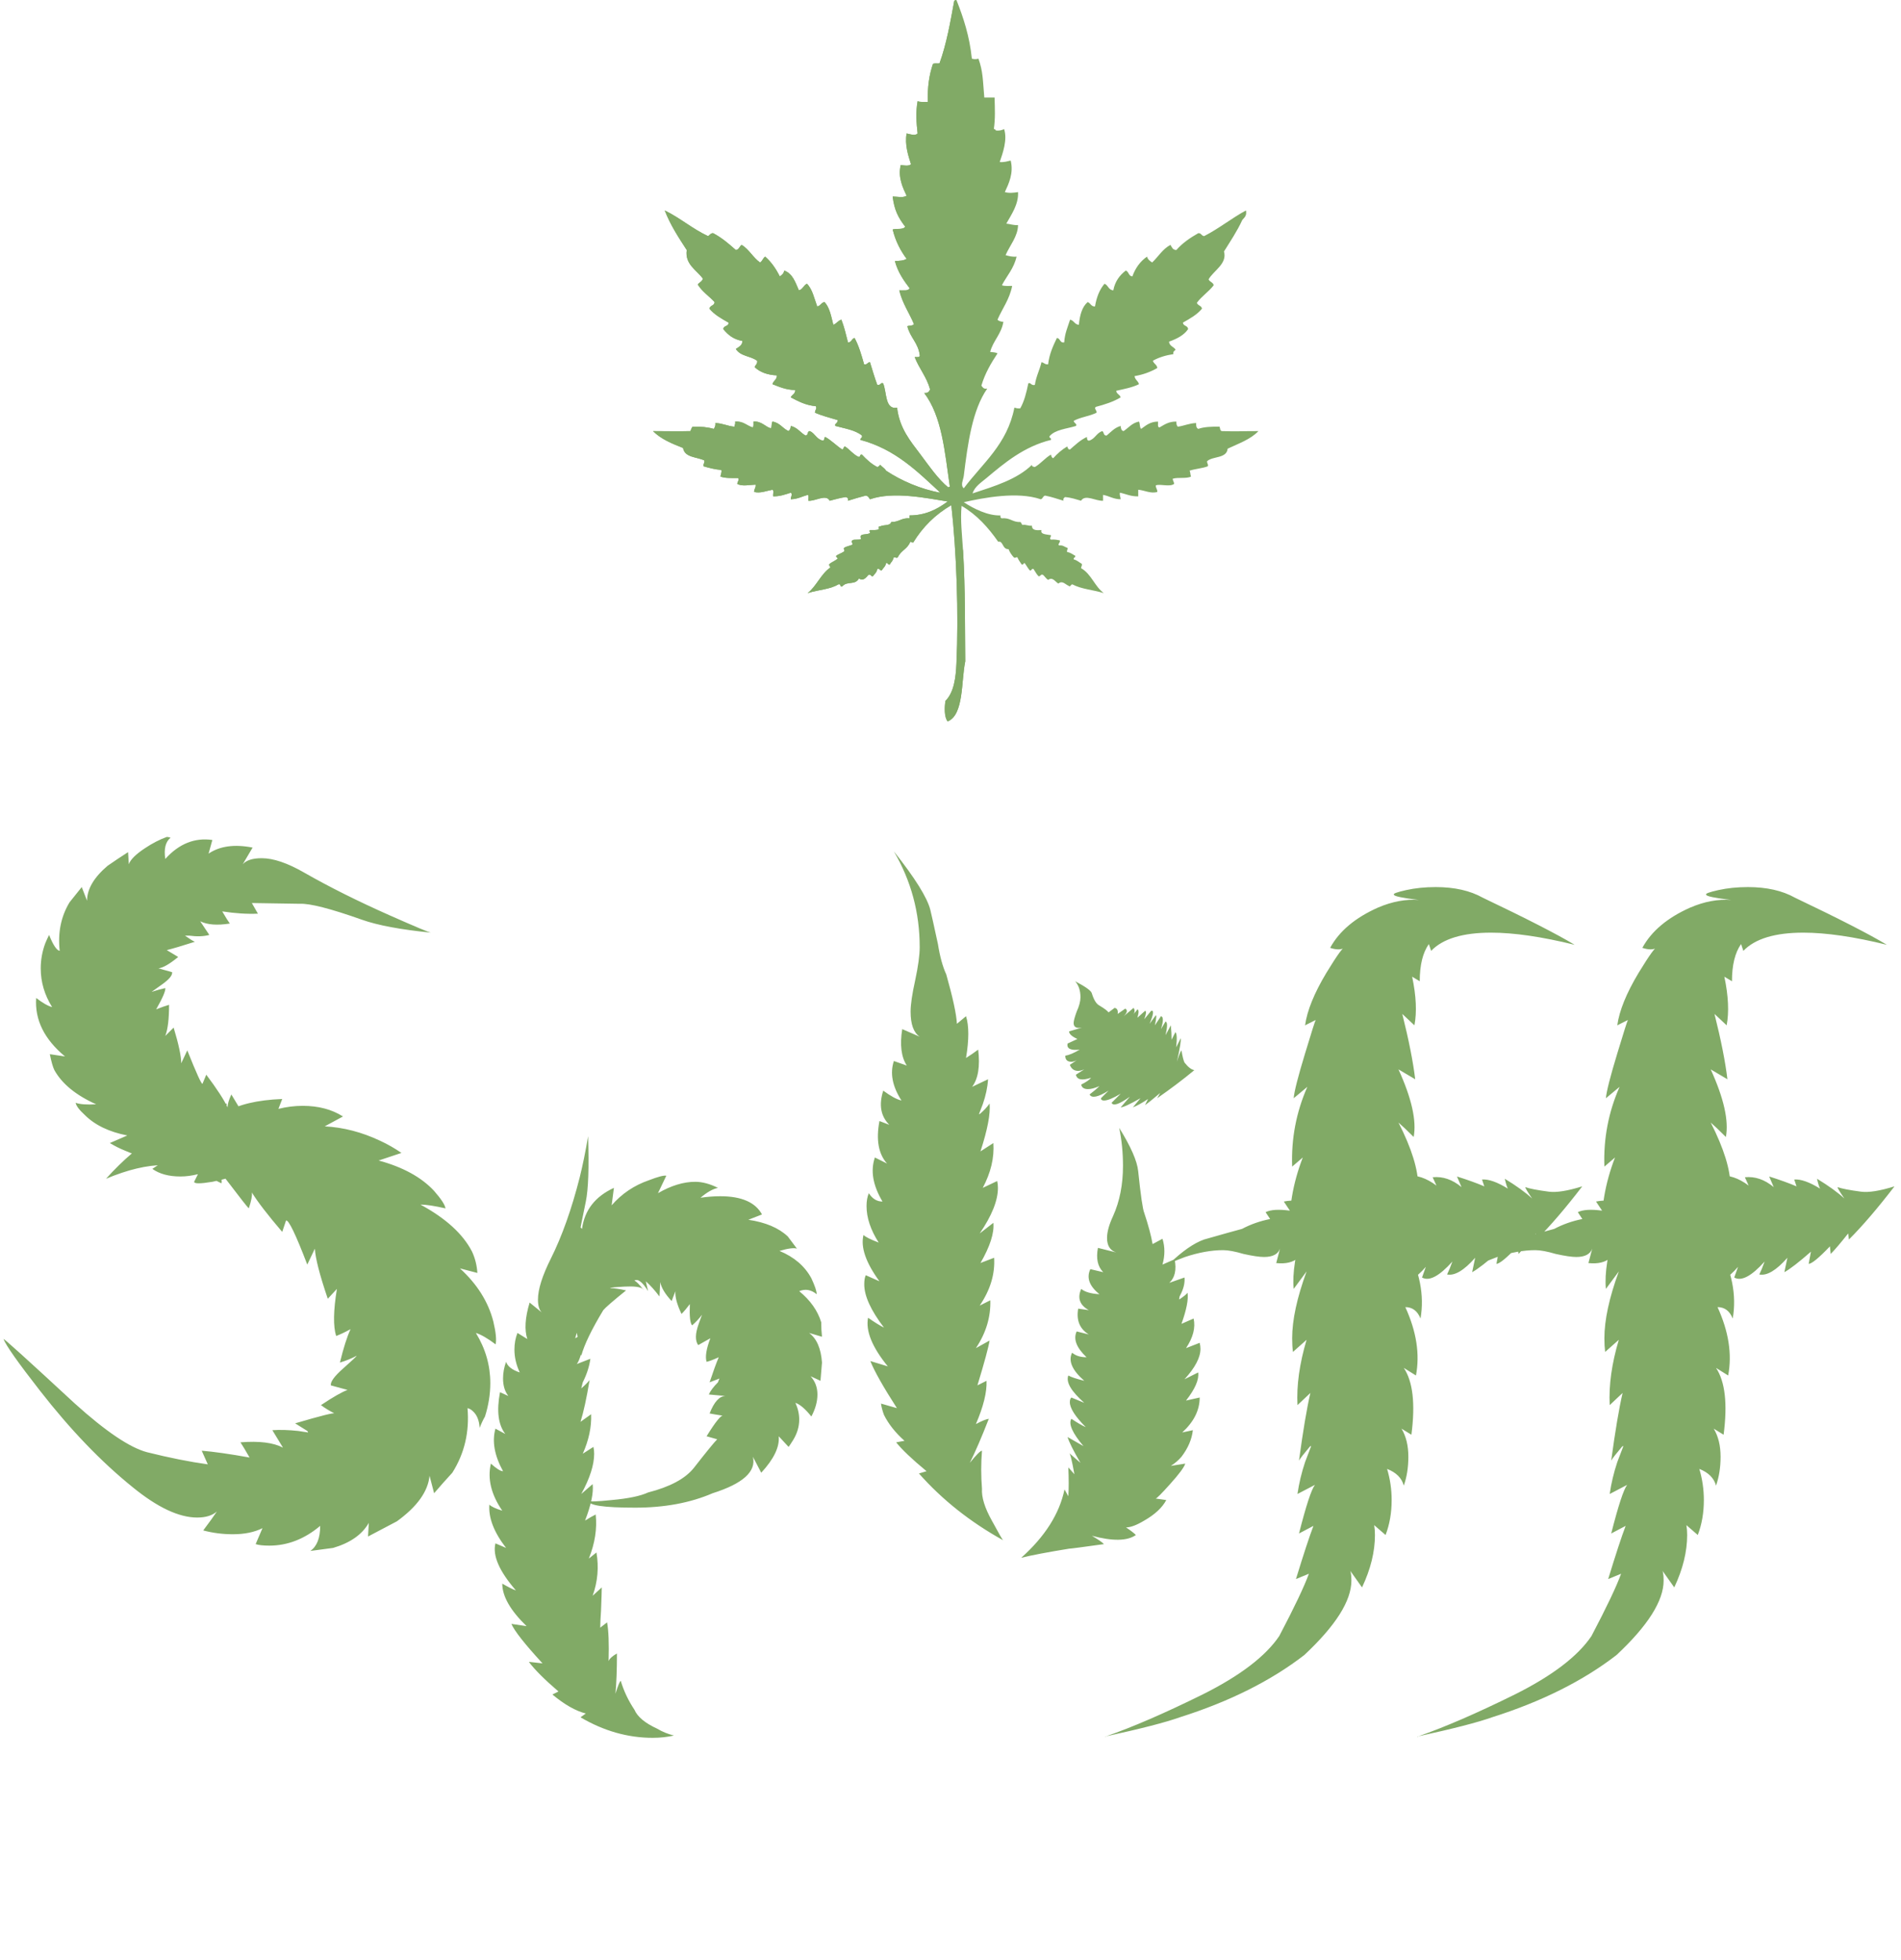 <svg width="98" height="101" viewBox="0 0 98 101" fill="none" xmlns="http://www.w3.org/2000/svg">
<path d="M62.985 22.219C62.894 22.197 62.901 22.076 62.872 21.992C62.462 21.985 62.072 21.998 61.776 22.105C61.677 22.066 61.653 21.952 61.663 21.803C61.299 21.817 61.05 21.946 60.718 21.992C60.66 21.937 60.639 21.845 60.643 21.728C60.245 21.721 60.024 21.89 59.774 22.03C59.656 22.021 59.71 21.842 59.698 21.728C59.286 21.731 59.072 21.933 58.829 22.105C58.74 22.031 58.777 21.83 58.716 21.728C58.357 21.797 58.181 22.049 57.922 22.219C57.804 22.199 57.786 22.078 57.771 21.954C57.456 22.042 57.273 22.262 57.053 22.445C56.877 22.47 56.921 22.275 56.827 22.219C56.526 22.309 56.451 22.624 56.146 22.71C56.04 22.715 56.037 22.617 56.033 22.521C55.688 22.68 55.434 22.93 55.164 23.163C55.046 23.181 55.057 23.069 55.013 23.012C54.737 23.178 54.502 23.383 54.295 23.617C54.22 23.591 54.194 23.516 54.182 23.428C53.869 23.606 53.662 23.89 53.35 24.07C53.278 24.054 53.188 24.056 53.199 23.957C52.436 24.705 51.277 25.057 50.139 25.43C50.24 25.082 50.586 24.864 50.857 24.637C51.773 23.868 52.789 23.013 54.182 22.672C54.21 22.556 54.078 22.599 54.106 22.483C54.392 22.14 54.986 22.104 55.466 21.954C55.555 21.855 55.358 21.811 55.353 21.69C55.693 21.5 56.172 21.451 56.524 21.274C56.553 21.127 56.385 21.078 56.486 20.972C56.956 20.849 57.403 20.704 57.771 20.481C57.734 20.328 57.559 20.315 57.544 20.141C57.957 20.049 58.381 19.969 58.716 19.801C58.675 19.627 58.51 19.578 58.489 19.385C58.942 19.309 59.323 19.161 59.66 18.969C59.645 18.783 59.472 18.755 59.434 18.591C59.733 18.424 60.087 18.313 60.492 18.251C60.459 18.105 60.555 18.088 60.605 18.025C60.511 17.867 60.285 17.841 60.265 17.609C60.663 17.466 61.026 17.287 61.247 16.967C61.244 16.768 60.992 16.819 60.983 16.627C61.344 16.421 61.71 16.221 61.965 15.909C61.939 15.746 61.743 15.753 61.701 15.606C61.95 15.263 62.315 15.037 62.57 14.7C62.535 14.545 62.358 14.533 62.305 14.397C62.561 13.947 63.277 13.598 63.099 12.962C63.426 12.433 63.774 11.924 64.043 11.337C64.145 11.211 64.287 11.127 64.232 10.846C63.481 11.253 62.845 11.776 62.078 12.168C61.935 12.161 61.935 12.009 61.776 12.017C61.35 12.258 60.954 12.53 60.643 12.886C60.455 12.885 60.411 12.739 60.34 12.621C59.935 12.833 59.714 13.229 59.396 13.528C59.282 13.453 59.17 13.376 59.131 13.226C58.782 13.469 58.532 13.811 58.376 14.246C58.174 14.234 58.197 13.996 58.036 13.944C57.722 14.185 57.481 14.498 57.393 14.964C57.143 14.95 57.132 14.697 56.94 14.624C56.684 14.922 56.528 15.32 56.449 15.795C56.239 15.803 56.223 15.618 56.071 15.569C55.779 15.818 55.666 16.247 55.617 16.74C55.392 16.726 55.367 16.512 55.164 16.476C55.046 16.849 54.89 17.183 54.862 17.647C54.622 17.685 54.672 17.434 54.484 17.42C54.289 17.83 54.095 18.24 54.031 18.78C53.866 18.793 53.82 18.689 53.691 18.667C53.596 19.077 53.412 19.396 53.35 19.838C53.159 19.894 53.117 19.675 53.01 19.763C52.915 20.234 52.801 20.687 52.595 21.047C52.465 21.064 52.383 21.032 52.293 21.01C51.927 22.899 50.651 23.877 49.685 25.166C49.496 25.004 49.659 24.741 49.685 24.523C49.892 22.838 50.127 21.125 50.895 20.027C50.703 20.068 50.662 19.957 50.592 19.876C50.781 19.234 51.093 18.714 51.423 18.214C51.331 18.155 51.178 18.157 51.045 18.138C51.201 17.551 51.619 17.225 51.726 16.589C51.599 16.577 51.487 16.55 51.423 16.476C51.675 15.896 52.042 15.431 52.179 14.737C51.995 14.733 51.781 14.758 51.65 14.7C51.906 14.213 52.27 13.834 52.406 13.226C52.17 13.247 52.008 13.196 51.839 13.15C52.053 12.658 52.477 12.178 52.481 11.601C52.24 11.616 52.083 11.546 51.877 11.526C52.134 11.063 52.518 10.531 52.481 9.901C52.272 9.938 52.004 9.963 51.801 9.901C51.997 9.478 52.265 8.931 52.103 8.276C51.927 8.314 51.769 8.37 51.537 8.352C51.693 7.897 51.945 7.2 51.763 6.652C51.657 6.709 51.527 6.743 51.348 6.727C51.309 6.703 51.309 6.64 51.234 6.652C51.313 6.102 51.289 5.612 51.272 5.027C51.096 5.027 50.919 5.027 50.743 5.027C50.664 4.115 50.677 3.687 50.441 3.024C50.291 3.057 50.251 3.057 50.101 3.024C49.983 1.871 49.668 0.913 49.307 0.002C49.246 -0.009 49.242 0.037 49.194 0.039C48.99 1.158 48.791 2.281 48.438 3.251C48.319 3.302 48.29 3.237 48.098 3.289C47.907 3.84 47.806 4.483 47.834 5.254C47.649 5.249 47.436 5.274 47.305 5.216C47.205 5.751 47.242 6.332 47.305 6.878C47.171 7.02 46.913 6.912 46.738 6.878C46.636 7.455 46.82 8.016 46.965 8.465C46.833 8.576 46.621 8.528 46.436 8.503C46.279 9.141 46.547 9.675 46.738 10.09C46.528 10.207 46.293 10.132 46.02 10.128C46.097 10.807 46.308 11.223 46.663 11.677C46.58 11.859 46.217 11.76 46.02 11.828C46.165 12.426 46.421 12.914 46.738 13.339C46.593 13.434 46.366 13.446 46.133 13.453C46.284 14.02 46.579 14.443 46.889 14.851C46.835 15.011 46.565 14.954 46.36 14.964C46.52 15.635 46.87 16.117 47.116 16.702C47.066 16.803 46.876 16.765 46.776 16.815C46.915 17.394 47.348 17.679 47.418 18.327C47.413 18.435 47.261 18.396 47.154 18.402C47.38 18.994 47.771 19.422 47.947 20.065C47.905 20.187 47.827 20.272 47.645 20.254C48.555 21.457 48.699 23.222 48.967 25.09C48.923 25.084 48.9 25.099 48.892 25.128C48.346 24.677 47.921 24.046 47.456 23.428C46.936 22.737 46.37 22.079 46.247 21.01C45.613 21.134 45.721 20.205 45.529 19.763C45.427 19.672 45.395 19.88 45.227 19.838C45.087 19.462 44.97 19.062 44.849 18.667C44.715 18.671 44.712 18.807 44.547 18.78C44.412 18.298 44.274 17.819 44.056 17.42C43.896 17.449 43.909 17.651 43.715 17.647C43.612 17.247 43.519 16.835 43.375 16.475C43.198 16.525 43.128 16.681 42.96 16.74C42.85 16.308 42.771 15.845 42.506 15.569C42.33 15.594 42.301 15.767 42.128 15.795C41.975 15.382 41.884 14.907 41.599 14.624C41.422 14.698 41.389 14.918 41.184 14.964C41.004 14.552 40.864 14.1 40.428 13.944C40.408 14.1 40.304 14.172 40.202 14.246C40.002 13.854 39.763 13.501 39.446 13.226C39.328 13.297 39.307 13.465 39.181 13.528C38.819 13.273 38.62 12.855 38.237 12.621C38.115 12.689 38.108 12.87 37.934 12.886C37.574 12.566 37.209 12.251 36.763 12.017C36.625 12.017 36.593 12.124 36.499 12.168C35.692 11.791 35.065 11.234 34.269 10.846C34.564 11.609 34.987 12.244 35.403 12.886C35.298 13.627 35.918 13.919 36.234 14.36C36.2 14.515 36.049 14.552 35.97 14.662C36.195 15.028 36.555 15.26 36.839 15.569C36.831 15.763 36.599 15.732 36.574 15.909C36.829 16.221 37.195 16.421 37.557 16.627C37.573 16.844 37.289 16.762 37.292 16.967C37.529 17.259 37.82 17.497 38.275 17.571C38.267 17.816 38.078 17.878 37.934 17.987C38.194 18.378 38.665 18.33 39.03 18.591C39.076 18.765 38.865 18.877 38.917 18.932C39.183 19.182 39.558 19.323 40.05 19.347C40.053 19.577 39.865 19.615 39.824 19.801C40.177 19.939 40.514 20.093 40.995 20.103C41.002 20.312 40.821 20.332 40.768 20.481C41.151 20.677 41.521 20.887 42.053 20.934C42.138 21.08 42.008 21.109 42.015 21.274C42.379 21.427 42.788 21.535 43.187 21.652C43.21 21.811 42.981 21.843 43.073 21.954C43.558 22.087 44.097 22.165 44.433 22.446C44.474 22.587 44.34 22.553 44.358 22.672C46.157 23.152 47.292 24.298 48.476 25.393C47.488 25.222 46.451 24.773 45.68 24.259C45.605 24.133 45.472 24.064 45.378 23.957C45.328 23.995 45.304 24.059 45.227 24.07C44.91 23.909 44.666 23.674 44.433 23.428C44.304 23.4 44.385 23.581 44.245 23.541C43.974 23.409 43.807 23.172 43.564 23.012C43.467 23.016 43.51 23.16 43.413 23.163C43.109 22.964 42.868 22.701 42.544 22.521C42.467 22.545 42.519 22.698 42.431 22.71C42.096 22.654 42.022 22.338 41.751 22.219C41.597 22.217 41.682 22.453 41.524 22.445C41.259 22.295 41.106 22.032 40.768 21.954C40.769 22.081 40.716 22.154 40.655 22.219C40.346 22.086 40.205 21.787 39.824 21.728C39.764 21.806 39.797 21.978 39.748 22.068C39.5 22.047 39.275 21.688 38.841 21.728C38.837 21.836 38.862 21.975 38.803 22.03C38.491 21.939 38.328 21.699 37.897 21.728C37.919 21.85 37.871 21.903 37.859 21.992C37.5 21.961 37.256 21.814 36.876 21.803C36.898 21.951 36.844 22.022 36.801 22.105C36.488 22.016 36.122 21.979 35.705 21.992C35.651 22.051 35.626 22.139 35.592 22.219C34.9 22.238 34.388 22.217 33.665 22.219C34.064 22.625 34.634 22.861 35.214 23.088C35.293 23.588 35.918 23.543 36.31 23.73C36.337 23.87 36.245 23.892 36.272 24.032C36.553 24.117 36.844 24.191 37.179 24.221C37.234 24.288 37.155 24.449 37.141 24.561C37.376 24.653 37.719 24.638 38.048 24.637C38.135 24.728 38.009 24.82 38.01 24.939C38.25 25.081 38.645 24.987 38.955 24.977C38.978 25.151 38.87 25.194 38.879 25.355C39.197 25.439 39.523 25.292 39.824 25.241C39.909 25.282 39.838 25.479 39.861 25.581C40.23 25.584 40.489 25.479 40.768 25.392C40.877 25.467 40.755 25.628 40.768 25.733C41.124 25.723 41.35 25.584 41.637 25.506C41.722 25.534 41.652 25.718 41.675 25.808C42.012 25.844 42.595 25.445 42.771 25.808C43.047 25.744 43.299 25.656 43.602 25.619C43.68 25.642 43.745 25.678 43.715 25.808C44.013 25.715 44.31 25.622 44.622 25.544C44.753 25.551 44.79 25.653 44.849 25.733C46.068 25.305 47.8 25.682 48.854 25.846C48.307 26.259 47.691 26.564 46.889 26.564C46.889 26.614 46.889 26.665 46.889 26.715C46.475 26.678 46.336 26.917 45.944 26.904C45.895 27.119 45.544 27.032 45.378 27.131C45.264 27.092 45.311 27.215 45.302 27.282C45.189 27.332 45.013 27.32 44.849 27.319C44.786 27.395 44.852 27.367 44.849 27.471C44.705 27.592 44.236 27.457 44.395 27.773C44.295 27.849 44.048 27.779 43.942 27.848C43.86 27.927 43.961 27.956 43.942 28.075C43.808 28.13 43.646 28.157 43.526 28.226C43.455 28.298 43.549 28.295 43.526 28.415C43.403 28.506 43.234 28.551 43.111 28.642C43.083 28.745 43.186 28.718 43.186 28.793C43.064 28.897 42.901 28.961 42.771 29.058C42.7 29.124 42.787 29.168 42.808 29.247C42.316 29.586 42.101 30.201 41.637 30.569C42.215 30.384 42.77 30.388 43.224 30.116C43.365 30.075 43.284 30.257 43.413 30.229C43.678 29.918 44.07 30.187 44.282 29.813C44.503 29.97 44.645 29.768 44.773 29.624C44.914 29.584 44.881 29.718 45 29.7C45.081 29.58 45.204 29.501 45.227 29.322C45.368 29.282 45.334 29.416 45.453 29.398C45.529 29.271 45.651 29.193 45.68 29.02C45.796 28.991 45.753 29.123 45.869 29.095C45.926 28.976 46.037 28.911 46.058 28.755C46.135 28.666 46.207 28.807 46.284 28.717C46.468 28.343 46.767 28.317 46.927 27.924C46.995 27.919 47.006 27.97 47.078 27.962C47.57 27.156 48.222 26.511 49.043 26.035C49.311 28.425 49.425 31.598 49.307 34.196C49.275 34.91 49.185 35.678 48.74 36.123C48.684 36.461 48.675 36.964 48.854 37.181C49.694 36.847 49.548 35.102 49.761 34.083C49.742 32.536 49.769 30.33 49.647 28.377C49.598 27.58 49.5 26.801 49.572 26.073C50.36 26.531 50.947 27.191 51.461 27.924C51.724 27.854 51.663 28.321 51.99 28.302C52.055 28.463 52.147 28.598 52.254 28.717C52.326 28.788 52.349 28.721 52.443 28.717C52.502 28.86 52.591 28.973 52.67 29.095C52.773 29.123 52.746 29.02 52.821 29.02C52.914 29.141 52.985 29.284 53.086 29.398C53.202 29.426 53.158 29.294 53.275 29.322C53.364 29.447 53.431 29.594 53.539 29.7C53.658 29.718 53.625 29.584 53.766 29.624C53.86 29.706 53.924 29.819 54.03 29.889C54.266 29.72 54.387 29.972 54.559 30.078C54.771 29.901 54.911 30.121 55.088 30.191C55.176 30.282 55.19 30.132 55.277 30.116C55.765 30.371 56.306 30.389 56.902 30.569C56.43 30.223 56.257 29.577 55.731 29.284C55.73 29.195 55.796 29.173 55.768 29.058C55.628 28.984 55.526 28.872 55.353 28.831C55.325 28.715 55.457 28.758 55.428 28.642C55.292 28.577 55.194 28.474 55.013 28.453C54.982 28.323 55.083 28.294 55.013 28.227C54.872 28.191 54.803 28.084 54.597 28.113C54.51 28.026 54.667 27.991 54.635 27.849C54.497 27.823 54.36 27.796 54.182 27.811C54.075 27.773 54.192 27.65 54.182 27.584C53.961 27.54 53.614 27.553 53.69 27.32C53.431 27.34 53.194 27.337 53.199 27.093C53.001 27.115 52.913 27.026 52.708 27.055C52.657 27.018 52.659 26.928 52.595 26.904C52.197 26.924 52.074 26.669 51.65 26.715C51.584 26.706 51.564 26.65 51.575 26.564C50.935 26.587 50.198 26.222 49.685 25.884C50.731 25.649 52.455 25.321 53.653 25.733C53.766 25.708 53.759 25.562 53.879 25.544C54.219 25.608 54.513 25.717 54.824 25.808C54.792 25.688 54.857 25.665 54.9 25.62C55.215 25.644 55.467 25.733 55.731 25.808C55.942 25.455 56.499 25.837 56.864 25.808C56.864 25.708 56.864 25.607 56.864 25.506C57.185 25.563 57.397 25.729 57.771 25.733C57.769 25.608 57.707 25.545 57.733 25.393C58.047 25.457 58.289 25.593 58.678 25.582C58.678 25.468 58.678 25.355 58.678 25.242C59.013 25.269 59.314 25.456 59.66 25.355C59.672 25.205 59.573 25.165 59.585 25.015C59.825 24.927 60.3 25.113 60.529 24.939C60.523 24.832 60.46 24.782 60.454 24.675C60.72 24.588 61.167 24.683 61.398 24.562C61.359 24.475 61.374 24.334 61.323 24.259C61.616 24.162 61.986 24.141 62.267 24.032C62.298 23.901 62.211 23.887 62.23 23.768C62.528 23.5 63.237 23.642 63.287 23.126C63.851 22.858 64.471 22.647 64.874 22.219C64.087 22.217 63.728 22.244 62.985 22.219Z" fill="#81AA66"/>
<path d="M49.647 28.378C49.641 28.283 49.293 27.583 49.276 26.462C49.181 20.073 49.276 0.003 49.276 0.003C49.243 0.009 49.228 0.014 49.193 0.04C48.989 1.159 48.79 2.282 48.438 3.252C48.318 3.303 48.289 3.238 48.098 3.29C47.906 3.841 47.805 4.484 47.833 5.255C47.648 5.25 47.435 5.275 47.304 5.217C47.204 5.752 47.241 6.333 47.304 6.879C47.17 7.021 46.912 6.912 46.737 6.879C46.635 7.456 46.82 8.016 46.964 8.466C46.832 8.577 46.62 8.529 46.435 8.504C46.278 9.142 46.546 9.676 46.737 10.091C46.527 10.208 46.292 10.133 46.019 10.129C46.096 10.808 46.307 11.224 46.662 11.678C46.579 11.86 46.216 11.761 46.019 11.829C46.164 12.427 46.42 12.915 46.737 13.34C46.593 13.435 46.366 13.447 46.133 13.454C46.283 14.021 46.578 14.444 46.889 14.852C46.835 15.012 46.564 14.955 46.359 14.965C46.52 15.636 46.87 16.117 47.115 16.703C47.065 16.804 46.876 16.766 46.775 16.816C46.914 17.395 47.347 17.68 47.417 18.328C47.412 18.436 47.26 18.397 47.153 18.403C47.38 18.995 47.77 19.423 47.947 20.066C47.905 20.188 47.826 20.273 47.644 20.255C48.554 21.458 48.698 23.223 48.967 25.091C48.923 25.085 48.899 25.099 48.891 25.129C48.345 24.677 47.92 24.046 47.455 23.429C46.935 22.738 46.369 22.079 46.246 21.011C45.612 21.135 45.72 20.206 45.528 19.764C45.426 19.672 45.394 19.88 45.226 19.839C45.086 19.463 44.969 19.063 44.848 18.668C44.714 18.672 44.711 18.808 44.546 18.781C44.411 18.299 44.273 17.82 44.055 17.421C43.895 17.45 43.908 17.652 43.715 17.648C43.611 17.248 43.518 16.836 43.375 16.476C43.197 16.526 43.127 16.682 42.959 16.741C42.849 16.309 42.77 15.846 42.506 15.569C42.329 15.595 42.301 15.768 42.128 15.796C41.974 15.383 41.883 14.908 41.599 14.625C41.421 14.699 41.389 14.918 41.183 14.965C41.003 14.553 40.864 14.101 40.427 13.945C40.407 14.101 40.303 14.173 40.201 14.247C40.001 13.854 39.762 13.502 39.445 13.227C39.328 13.298 39.306 13.466 39.181 13.529C38.818 13.274 38.62 12.856 38.236 12.622C38.114 12.69 38.107 12.871 37.934 12.887C37.573 12.567 37.208 12.252 36.763 12.018C36.624 12.018 36.593 12.125 36.498 12.169C35.691 11.792 35.064 11.235 34.269 10.847C34.563 11.61 34.987 12.245 35.402 12.887C35.297 13.628 35.917 13.919 36.233 14.36C36.2 14.516 36.048 14.553 35.969 14.663C36.194 15.029 36.554 15.261 36.838 15.569C36.831 15.764 36.598 15.732 36.574 15.91C36.828 16.221 37.194 16.422 37.556 16.628C37.572 16.845 37.288 16.763 37.291 16.968C37.528 17.26 37.819 17.498 38.274 17.572C38.266 17.817 38.077 17.879 37.934 17.988C38.193 18.379 38.664 18.331 39.029 18.592C39.076 18.766 38.864 18.878 38.916 18.933C39.182 19.183 39.557 19.324 40.05 19.348C40.053 19.578 39.864 19.616 39.823 19.802C40.176 19.94 40.513 20.093 40.994 20.104C41.002 20.313 40.821 20.333 40.767 20.482C41.15 20.678 41.52 20.887 42.052 20.935C42.137 21.081 42.008 21.11 42.014 21.275C42.378 21.428 42.787 21.535 43.186 21.653C43.209 21.812 42.98 21.844 43.072 21.955C43.557 22.088 44.096 22.166 44.433 22.447C44.473 22.588 44.339 22.554 44.357 22.673C46.157 23.153 47.291 24.299 48.476 25.394C47.487 25.223 46.45 24.774 45.68 24.26C45.604 24.134 45.472 24.065 45.377 23.958C45.327 23.995 45.303 24.06 45.226 24.071C44.909 23.91 44.665 23.675 44.433 23.429C44.304 23.401 44.385 23.582 44.244 23.542C43.974 23.409 43.807 23.173 43.564 23.013C43.467 23.017 43.51 23.161 43.413 23.164C43.108 22.965 42.867 22.702 42.543 22.522C42.467 22.546 42.519 22.699 42.43 22.711C42.096 22.655 42.021 22.339 41.75 22.22C41.597 22.218 41.682 22.454 41.523 22.446C41.258 22.296 41.105 22.033 40.767 21.955C40.769 22.082 40.715 22.155 40.654 22.22C40.346 22.087 40.204 21.788 39.823 21.729C39.763 21.807 39.797 21.979 39.747 22.069C39.499 22.047 39.274 21.689 38.84 21.729C38.836 21.837 38.861 21.976 38.803 22.031C38.49 21.94 38.327 21.7 37.896 21.729C37.918 21.851 37.87 21.904 37.858 21.993C37.499 21.962 37.255 21.815 36.876 21.804C36.898 21.952 36.843 22.023 36.8 22.106C36.487 22.017 36.121 21.979 35.704 21.993C35.65 22.052 35.625 22.14 35.591 22.22C34.899 22.238 34.387 22.218 33.664 22.22C34.063 22.626 34.633 22.862 35.213 23.089C35.293 23.589 35.917 23.543 36.309 23.731C36.336 23.871 36.244 23.893 36.271 24.033C36.552 24.118 36.843 24.192 37.178 24.222C37.233 24.288 37.155 24.45 37.14 24.562C37.376 24.654 37.718 24.639 38.047 24.638C38.134 24.729 38.008 24.821 38.009 24.94C38.249 25.082 38.644 24.988 38.954 24.978C38.977 25.152 38.869 25.195 38.878 25.356C39.196 25.439 39.522 25.293 39.823 25.242C39.908 25.282 39.837 25.48 39.861 25.582C40.229 25.585 40.488 25.48 40.767 25.393C40.876 25.468 40.754 25.629 40.767 25.733C41.123 25.724 41.349 25.585 41.636 25.507C41.722 25.535 41.651 25.719 41.674 25.809C42.011 25.845 42.594 25.446 42.77 25.809C43.046 25.745 43.298 25.657 43.601 25.62C43.679 25.643 43.744 25.679 43.715 25.809C44.012 25.716 44.309 25.623 44.621 25.545C44.753 25.552 44.789 25.654 44.848 25.733C46.068 25.306 47.799 25.683 48.853 25.847C48.306 26.259 47.69 26.565 46.888 26.565V26.716C46.474 26.679 46.335 26.918 45.944 26.905C45.895 27.12 45.543 27.033 45.377 27.131C45.263 27.093 45.31 27.216 45.301 27.283C45.188 27.333 45.012 27.321 44.848 27.32C44.785 27.395 44.852 27.368 44.848 27.471C44.704 27.593 44.235 27.458 44.395 27.774C44.295 27.85 44.048 27.779 43.941 27.849C43.859 27.928 43.96 27.957 43.941 28.076C43.807 28.131 43.645 28.158 43.526 28.227C43.455 28.299 43.548 28.296 43.526 28.416C43.402 28.507 43.233 28.552 43.11 28.643C43.083 28.746 43.185 28.719 43.185 28.794C43.063 28.898 42.9 28.962 42.77 29.058C42.7 29.125 42.786 29.169 42.808 29.247C42.316 29.587 42.1 30.202 41.636 30.57C42.214 30.385 42.77 30.389 43.223 30.116C43.364 30.076 43.283 30.258 43.412 30.23C43.677 29.919 44.07 30.188 44.281 29.814C44.502 29.971 44.645 29.769 44.772 29.625C44.914 29.585 44.88 29.719 44.999 29.701C45.081 29.581 45.203 29.502 45.226 29.323C45.367 29.282 45.334 29.417 45.453 29.398C45.528 29.272 45.651 29.194 45.679 29.021C45.795 28.992 45.752 29.124 45.868 29.096C45.925 28.977 46.036 28.912 46.057 28.756C46.134 28.666 46.206 28.808 46.284 28.718C46.467 28.344 46.766 28.318 46.926 27.925C46.994 27.92 47.006 27.971 47.077 27.963C47.569 27.157 48.221 26.512 49.042 26.036C49.31 28.426 49.424 31.599 49.306 34.197C49.274 34.911 49.184 35.679 48.74 36.124C48.684 36.462 48.675 36.965 48.853 37.182C49.693 36.848 49.547 35.103 49.76 34.084C49.742 32.537 49.768 30.331 49.647 28.378Z" fill="#81AA66"/>
<path d="M15.449 46.581C15.971 46.555 17.041 46.829 18.66 47.403C19.469 47.69 20.656 47.912 22.222 48.069C22.144 48.069 21.426 47.769 20.069 47.168C18.425 46.438 16.963 45.707 15.684 44.976C14.823 44.48 14.092 44.232 13.492 44.232C13.022 44.232 12.696 44.337 12.513 44.545L13.022 43.684C12.083 43.501 11.326 43.606 10.752 43.997L10.947 43.293C10.034 43.162 9.225 43.488 8.52 44.271C8.442 43.749 8.533 43.384 8.794 43.175C8.716 43.149 8.651 43.136 8.598 43.136C8.233 43.267 7.854 43.462 7.463 43.723C6.993 44.036 6.719 44.31 6.641 44.545L6.602 43.919C6.236 44.154 5.884 44.389 5.545 44.624C4.84 45.224 4.488 45.824 4.488 46.425L4.214 45.72C4.005 45.981 3.796 46.242 3.587 46.503C3.144 47.234 2.974 48.069 3.078 49.008C2.922 48.982 2.739 48.708 2.53 48.186C2.452 48.343 2.387 48.486 2.334 48.617C2.178 49.035 2.1 49.465 2.1 49.909C2.1 50.614 2.295 51.279 2.687 51.905C2.478 51.853 2.204 51.697 1.865 51.436C1.786 52.558 2.282 53.563 3.352 54.45L2.569 54.333C2.648 54.724 2.726 54.998 2.804 55.155C3.196 55.859 3.913 56.447 4.957 56.916C4.462 56.943 4.109 56.916 3.9 56.838C3.927 56.995 4.083 57.204 4.37 57.465C4.892 57.987 5.623 58.339 6.563 58.522L5.662 58.913C5.923 59.07 6.184 59.2 6.445 59.305C7.15 59.618 7.854 59.774 8.559 59.774L7.854 60.244C8.22 60.505 8.703 60.636 9.303 60.636C9.59 60.636 9.89 60.596 10.203 60.518L10.008 60.91C10.008 61.014 10.321 61.014 10.947 60.91C11.574 60.779 11.978 60.662 12.161 60.557L12.043 60.949C13.818 60.714 15.593 60.166 17.368 59.305C16.976 59.305 16.611 59.279 16.272 59.226C15.489 59.122 14.901 58.952 14.51 58.717C13.805 58.274 13.283 57.908 12.944 57.621C12.866 57.778 12.918 58.065 13.101 58.483C12.813 57.908 12.422 57.217 11.926 56.408C11.796 56.695 11.73 56.916 11.73 57.073C11.548 56.682 11.182 56.12 10.634 55.39L10.438 55.859C10.386 55.886 10.125 55.311 9.655 54.137L9.342 54.802C9.342 54.437 9.212 53.824 8.951 52.962L8.52 53.393C8.651 53.054 8.716 52.519 8.716 51.788C8.533 51.84 8.311 51.919 8.05 52.023C8.39 51.423 8.546 51.057 8.52 50.927C8.285 50.979 8.05 51.044 7.815 51.122C7.815 51.122 7.998 50.992 8.363 50.731C8.729 50.47 8.898 50.261 8.872 50.105L8.168 49.909C8.403 49.883 8.742 49.687 9.186 49.322L8.598 48.969C8.912 48.891 9.394 48.747 10.047 48.539C9.969 48.513 9.799 48.408 9.538 48.225C9.616 48.225 9.694 48.225 9.773 48.225C10.164 48.278 10.504 48.264 10.791 48.186L10.321 47.482C10.686 47.664 11.195 47.703 11.848 47.599C11.769 47.495 11.639 47.286 11.456 46.973C12.135 47.077 12.748 47.116 13.296 47.09L12.983 46.542C14.549 46.568 15.371 46.581 15.449 46.581ZM23.71 65.373L24.61 65.608C24.584 65.216 24.493 64.851 24.336 64.511C23.866 63.598 22.979 62.789 21.674 62.084C21.961 62.084 22.392 62.149 22.966 62.28C22.94 62.097 22.744 61.797 22.379 61.38C21.726 60.675 20.774 60.153 19.521 59.813L20.695 59.422C20.356 59.187 19.991 58.978 19.599 58.796C18.66 58.352 17.707 58.104 16.741 58.052L17.681 57.543C17.107 57.178 16.415 56.995 15.606 56.995C15.188 56.995 14.771 57.047 14.353 57.151L14.549 56.642C13.244 56.695 12.265 56.929 11.613 57.347L11.691 56.877C9.264 57.53 7.189 58.822 5.466 60.753C6.589 60.283 7.58 60.048 8.442 60.048C9.199 60.048 10.19 60.362 11.417 60.988C11.469 60.779 11.339 60.453 11.026 60.009C11.052 60.009 11.313 60.336 11.809 60.988C12.383 61.745 12.722 62.175 12.826 62.28C12.957 61.888 13.009 61.614 12.983 61.458C13.27 61.928 13.792 62.606 14.549 63.493L14.745 62.906C14.875 62.854 15.241 63.611 15.841 65.177L16.232 64.355C16.259 64.851 16.48 65.712 16.898 66.939L17.368 66.43C17.185 67.552 17.172 68.361 17.329 68.857C17.537 68.779 17.785 68.661 18.072 68.505C17.89 68.896 17.707 69.47 17.524 70.227C17.864 70.123 18.151 70.005 18.386 69.875C18.386 69.901 18.151 70.123 17.681 70.54C17.237 70.932 17.028 71.219 17.055 71.402L17.916 71.637C17.629 71.741 17.172 72.002 16.546 72.42C16.754 72.576 16.989 72.72 17.25 72.85C17.224 72.798 16.546 72.968 15.214 73.359C15.293 73.411 15.502 73.542 15.841 73.751C15.867 73.777 15.88 73.803 15.88 73.829C15.88 73.829 15.71 73.803 15.371 73.751C14.875 73.698 14.431 73.685 14.04 73.712L14.588 74.612C14.092 74.351 13.361 74.26 12.396 74.338C12.5 74.495 12.657 74.755 12.866 75.121C11.848 74.938 11.026 74.821 10.399 74.769L10.712 75.473C9.773 75.343 8.729 75.134 7.58 74.847C6.693 74.612 5.453 73.777 3.861 72.341C1.408 70.071 0.181 68.961 0.181 69.014C0.312 69.353 0.938 70.24 2.06 71.676C3.626 73.685 5.218 75.343 6.837 76.648C8.115 77.692 9.225 78.214 10.164 78.214C10.608 78.214 10.947 78.109 11.182 77.9C11.026 78.135 10.791 78.462 10.477 78.879C10.973 79.01 11.482 79.075 12.004 79.075C12.605 79.075 13.114 78.971 13.531 78.762L13.179 79.584C13.335 79.636 13.57 79.662 13.883 79.662C14.823 79.662 15.697 79.323 16.506 78.644C16.506 79.271 16.337 79.701 15.998 79.936C16.389 79.884 16.78 79.832 17.172 79.78C18.059 79.519 18.673 79.088 19.012 78.488L18.973 79.192C19.469 78.931 19.965 78.67 20.46 78.409C21.505 77.653 22.066 76.87 22.144 76.06L22.379 76.961C22.692 76.596 23.005 76.243 23.318 75.904C23.945 74.912 24.206 73.803 24.101 72.576C24.206 72.602 24.297 72.654 24.375 72.733C24.584 72.915 24.702 73.203 24.728 73.594C24.806 73.385 24.897 73.189 25.002 73.007C25.184 72.433 25.276 71.858 25.276 71.284C25.276 70.371 25.028 69.51 24.532 68.7C24.793 68.779 25.132 68.974 25.55 69.288C25.602 69.053 25.563 68.661 25.433 68.113C25.172 67.095 24.597 66.182 23.71 65.373ZM33.136 66.43C33.136 66.43 33.149 66.443 33.175 66.469C33.175 66.443 33.162 66.43 33.136 66.43ZM41.71 68.7L42.375 68.896C42.349 68.661 42.336 68.413 42.336 68.152C42.153 67.552 41.775 67.017 41.201 66.547C41.514 66.417 41.814 66.469 42.101 66.704C42.101 66.547 42.01 66.273 41.827 65.882C41.488 65.255 40.94 64.785 40.183 64.472C40.627 64.342 40.927 64.303 41.083 64.355C40.927 64.146 40.77 63.937 40.613 63.728C40.144 63.285 39.465 62.998 38.578 62.867L39.282 62.593C38.943 61.967 38.225 61.654 37.129 61.654C36.816 61.654 36.477 61.68 36.111 61.732C36.451 61.445 36.751 61.275 37.012 61.223C36.594 61.014 36.203 60.91 35.837 60.91C35.237 60.91 34.597 61.105 33.919 61.497L34.35 60.596C34.219 60.57 33.919 60.649 33.449 60.831C32.692 61.092 32.053 61.523 31.531 62.123L31.648 61.223C30.683 61.667 30.134 62.371 30.004 63.337L29.691 63.024C29.639 63.024 29.573 63.285 29.495 63.807C29.417 64.381 29.443 64.825 29.573 65.138L29.221 64.903C29.221 65.634 29.312 66.482 29.495 67.448C29.652 68.257 29.808 69.066 29.965 69.875C30.122 69.301 30.5 68.518 31.1 67.526C31.205 67.395 31.596 67.056 32.275 66.508C31.935 66.43 31.661 66.391 31.453 66.391C31.453 66.365 31.701 66.338 32.196 66.312C32.692 66.286 33.005 66.325 33.136 66.43C32.953 66.195 32.81 66.051 32.705 65.999C32.888 65.895 33.123 66.077 33.41 66.547L33.293 66.038C33.528 66.247 33.762 66.508 33.997 66.821L34.036 66.077C34.089 66.365 34.284 66.691 34.624 67.056L34.819 66.547C34.793 66.834 34.898 67.226 35.133 67.722C35.263 67.591 35.407 67.421 35.563 67.213C35.537 67.839 35.576 68.204 35.681 68.309C35.863 68.152 36.033 67.97 36.19 67.761C36.19 67.761 36.137 67.904 36.033 68.191C35.929 68.478 35.876 68.713 35.876 68.896C35.876 69.079 35.916 69.222 35.994 69.327L36.62 68.974C36.411 69.522 36.346 69.927 36.425 70.188C36.555 70.162 36.764 70.084 37.051 69.953C36.92 70.266 36.764 70.697 36.581 71.245C36.712 71.193 36.881 71.128 37.09 71.049C37.064 71.102 37.038 71.167 37.012 71.245C36.777 71.48 36.62 71.689 36.542 71.871L37.403 71.95C37.09 71.95 36.816 72.25 36.581 72.85C36.712 72.876 36.947 72.915 37.286 72.968C37.181 72.915 36.894 73.268 36.425 74.025L36.973 74.181C36.816 74.338 36.411 74.834 35.759 75.669C35.315 76.217 34.532 76.635 33.41 76.922C33.019 77.104 32.392 77.235 31.531 77.313C30.774 77.391 30.383 77.404 30.356 77.352C30.33 77.587 31.126 77.705 32.745 77.705C34.258 77.705 35.589 77.457 36.738 76.961C38.304 76.465 38.995 75.839 38.813 75.082L39.243 75.904C39.896 75.199 40.196 74.573 40.144 74.025L40.653 74.573C40.679 74.547 40.757 74.429 40.888 74.22C41.096 73.881 41.201 73.529 41.201 73.163C41.201 72.876 41.135 72.589 41.005 72.302C41.24 72.38 41.514 72.615 41.827 73.007C42.036 72.615 42.14 72.237 42.14 71.871C42.14 71.506 42.023 71.193 41.788 70.932L42.297 71.167C42.323 70.854 42.349 70.54 42.375 70.227C42.323 69.496 42.101 68.987 41.71 68.7ZM32.705 88.118C32.392 87.649 32.157 87.153 32.001 86.631C31.948 86.657 31.857 86.879 31.727 87.296C31.779 86.748 31.805 86.056 31.805 85.221C31.57 85.352 31.426 85.482 31.374 85.613C31.4 84.699 31.374 84.034 31.296 83.616L30.944 83.89C30.944 83.681 30.957 83.394 30.983 83.029C31.009 82.376 31.022 81.972 31.022 81.815L30.552 82.246C30.813 81.515 30.878 80.771 30.748 80.014L30.356 80.328C30.67 79.545 30.787 78.788 30.709 78.057C30.552 78.135 30.369 78.24 30.161 78.37C30.474 77.561 30.604 76.935 30.552 76.491L29.965 77C30.409 76.191 30.63 75.499 30.63 74.925C30.63 74.795 30.617 74.677 30.591 74.573L30.043 74.925C30.356 74.22 30.5 73.542 30.474 72.889L29.926 73.281C30.082 72.785 30.239 72.067 30.395 71.128C30.291 71.258 30.148 71.402 29.965 71.558C29.991 71.454 30.017 71.35 30.043 71.245C30.252 70.828 30.383 70.423 30.435 70.031L29.73 70.305C29.86 70.175 30.03 69.627 30.239 68.661C30.03 68.766 29.834 68.87 29.652 68.974C29.887 68.218 30.004 67.591 30.004 67.095L29.534 67.369C29.665 66.43 29.717 65.647 29.691 65.02C29.665 64.681 29.834 63.65 30.2 61.928C30.33 61.301 30.369 60.179 30.317 58.561C30.187 59.344 30.043 60.048 29.887 60.675C29.469 62.319 28.973 63.715 28.399 64.864C27.955 65.751 27.733 66.456 27.733 66.978C27.733 67.291 27.799 67.513 27.929 67.643L27.303 67.134C27.068 67.917 27.029 68.544 27.185 69.014L26.676 68.7C26.572 68.961 26.52 69.249 26.52 69.562C26.52 69.953 26.611 70.345 26.794 70.736C26.402 70.606 26.167 70.423 26.089 70.188C25.985 70.475 25.933 70.762 25.933 71.049C25.933 71.415 26.024 71.715 26.207 71.95L25.776 71.754C25.593 72.72 25.685 73.437 26.05 73.907L25.541 73.633C25.358 74.286 25.489 75.016 25.933 75.826C25.802 75.826 25.593 75.695 25.306 75.434C25.123 76.217 25.319 77.026 25.893 77.861C25.554 77.757 25.332 77.653 25.228 77.548C25.176 78.227 25.463 78.971 26.089 79.78L25.541 79.545C25.384 80.171 25.737 80.98 26.598 81.972C26.442 81.92 26.207 81.802 25.893 81.62C25.893 82.272 26.311 83.003 27.146 83.812L26.363 83.695C26.52 84.06 27.055 84.739 27.968 85.73L27.264 85.652C27.551 86.043 28.06 86.552 28.79 87.179L28.477 87.335C29.104 87.857 29.678 88.184 30.2 88.314L29.926 88.51C31.126 89.215 32.366 89.567 33.645 89.567C34.036 89.567 34.402 89.528 34.741 89.449C34.428 89.371 34.141 89.254 33.88 89.097C33.253 88.81 32.862 88.484 32.705 88.118ZM50.623 76.726C50.57 76.073 50.57 75.421 50.623 74.769C50.544 74.769 50.335 74.977 49.996 75.395C50.283 74.821 50.609 74.064 50.975 73.124C50.818 73.15 50.596 73.242 50.309 73.398C50.701 72.485 50.883 71.741 50.857 71.167L50.388 71.402C50.753 70.201 50.962 69.431 51.014 69.092L50.309 69.483C50.831 68.7 51.079 67.878 51.053 67.017L50.505 67.291C51.053 66.482 51.301 65.66 51.249 64.825L50.74 65.02C50.662 65.046 50.596 65.073 50.544 65.099C51.04 64.237 51.262 63.546 51.21 63.024L50.505 63.572C51.131 62.658 51.445 61.875 51.445 61.223C51.445 61.092 51.432 60.975 51.406 60.871L50.662 61.223C51.079 60.44 51.262 59.67 51.21 58.913L50.544 59.344C50.91 58.221 51.066 57.399 51.014 56.877C50.883 57.06 50.727 57.23 50.544 57.386C50.518 57.412 50.492 57.425 50.466 57.425C50.466 57.425 50.531 57.256 50.662 56.916C50.818 56.473 50.91 56.042 50.936 55.625L50.114 56.016C50.427 55.599 50.531 54.959 50.427 54.098C50.218 54.254 50.009 54.398 49.8 54.528C49.957 53.589 49.957 52.871 49.8 52.375L49.331 52.767C49.304 52.271 49.122 51.423 48.782 50.222C48.6 49.831 48.456 49.309 48.352 48.656C48.143 47.69 48.013 47.103 47.96 46.894C47.804 46.268 47.177 45.263 46.081 43.88C46.969 45.394 47.412 47.038 47.412 48.813C47.412 49.23 47.334 49.804 47.177 50.535C47.021 51.24 46.943 51.775 46.943 52.14C46.943 52.793 47.099 53.223 47.412 53.432L46.512 53.041C46.381 53.85 46.46 54.476 46.747 54.92L46.081 54.685C45.872 55.311 46.003 55.99 46.473 56.721C46.238 56.669 45.925 56.499 45.533 56.212C45.298 56.943 45.403 57.53 45.846 57.974L45.337 57.778C45.155 58.743 45.285 59.474 45.729 59.97L45.102 59.657C44.867 60.336 44.998 61.092 45.494 61.928C45.207 61.928 44.972 61.784 44.789 61.497C44.711 61.68 44.672 61.901 44.672 62.163C44.672 62.763 44.881 63.389 45.298 64.042C44.881 63.885 44.62 63.755 44.515 63.65C44.359 64.276 44.633 65.073 45.337 66.038L44.633 65.725C44.581 65.829 44.554 65.986 44.554 66.195C44.554 66.795 44.894 67.539 45.572 68.426C45.363 68.322 45.089 68.152 44.75 67.917C44.62 68.596 44.959 69.431 45.768 70.423L44.867 70.149C45.076 70.671 45.533 71.48 46.238 72.576L45.416 72.341C45.442 72.524 45.494 72.72 45.572 72.928C45.807 73.398 46.16 73.842 46.629 74.26L46.199 74.338C46.486 74.703 47.008 75.199 47.765 75.826L47.373 75.943C48.574 77.3 50.022 78.448 51.719 79.388C51.693 79.388 51.497 79.049 51.131 78.37C50.766 77.718 50.596 77.17 50.623 76.726ZM61.572 55.155C61.416 55.129 61.246 54.998 61.063 54.763C61.011 54.659 60.959 54.45 60.907 54.137C60.855 54.189 60.776 54.385 60.672 54.724C60.828 54.02 60.894 53.615 60.868 53.511C60.815 53.615 60.737 53.772 60.633 53.98C60.685 53.537 60.672 53.276 60.594 53.197L60.398 53.589C60.398 53.354 60.385 53.106 60.359 52.845L60.085 53.354C60.189 52.91 60.189 52.675 60.085 52.649L59.85 53.041C59.98 52.623 59.98 52.401 59.85 52.375L59.536 52.845C59.615 52.48 59.628 52.31 59.576 52.336L59.263 52.767C59.471 52.271 59.497 52.049 59.341 52.101L58.989 52.532C59.093 52.245 59.106 52.101 59.028 52.101L58.636 52.453C58.714 52.193 58.714 52.049 58.636 52.023C58.584 52.101 58.506 52.193 58.401 52.297C58.506 52.193 58.519 52.075 58.44 51.945L57.931 52.375C58.114 52.193 58.14 52.062 58.01 51.984C57.931 52.036 57.801 52.127 57.618 52.258C57.644 52.075 57.592 51.971 57.462 51.945L57.148 52.179C57.096 52.101 56.94 51.984 56.679 51.827C56.522 51.749 56.392 51.54 56.287 51.201C56.261 51.07 55.974 50.861 55.426 50.574C55.609 50.783 55.7 51.057 55.7 51.397C55.7 51.605 55.635 51.853 55.504 52.14C55.4 52.427 55.348 52.623 55.348 52.727C55.348 52.936 55.491 53.015 55.778 52.962L55.113 53.158C55.113 53.289 55.256 53.419 55.543 53.55L55.034 53.785C54.982 54.046 55.191 54.15 55.661 54.098C55.348 54.281 55.1 54.385 54.917 54.411C54.917 54.62 55.021 54.724 55.23 54.724C55.308 54.724 55.4 54.698 55.504 54.646L55.152 54.881C55.23 55.09 55.374 55.194 55.583 55.194C55.661 55.194 55.765 55.168 55.896 55.116L55.465 55.39C55.517 55.651 55.778 55.703 56.248 55.546C56.17 55.651 56 55.768 55.739 55.899C55.765 56.055 55.883 56.133 56.091 56.133C56.248 56.133 56.444 56.081 56.679 55.977C56.548 56.107 56.379 56.251 56.17 56.408C56.274 56.616 56.6 56.551 57.148 56.212L56.757 56.603C56.757 56.682 56.809 56.721 56.913 56.721C57.096 56.721 57.383 56.603 57.775 56.368C57.67 56.473 57.514 56.629 57.305 56.838C57.383 57.021 57.697 56.916 58.245 56.525L57.775 57.073C57.905 57.073 58.245 56.916 58.793 56.603L58.401 57.073C58.61 56.995 58.871 56.851 59.184 56.642L59.028 56.956C59.184 56.851 59.445 56.642 59.811 56.329L59.654 56.603C60.333 56.133 60.972 55.651 61.572 55.155ZM61.846 72.028L61.142 72.185C61.611 71.584 61.82 71.102 61.768 70.736L61.063 71.088C61.611 70.488 61.886 69.966 61.886 69.522C61.886 69.418 61.872 69.314 61.846 69.209L61.142 69.483C61.507 68.935 61.638 68.426 61.533 67.957L60.907 68.231C61.168 67.5 61.272 66.965 61.22 66.626C61.168 66.704 61.024 66.821 60.789 66.978C60.789 66.9 60.802 66.834 60.828 66.782C61.011 66.443 61.09 66.13 61.063 65.843L60.28 66.117C60.568 65.856 60.659 65.451 60.554 64.903C60.319 65.007 60.111 65.099 59.928 65.177C60.059 64.707 60.059 64.263 59.928 63.846L59.419 64.12C59.341 63.676 59.197 63.141 58.989 62.515C58.91 62.332 58.806 61.614 58.675 60.362C58.623 59.84 58.297 59.096 57.697 58.13C57.827 58.757 57.892 59.409 57.892 60.088C57.892 61.053 57.723 61.914 57.383 62.671C57.175 63.115 57.07 63.494 57.07 63.807C57.07 64.198 57.227 64.446 57.54 64.551L56.6 64.316C56.496 64.864 56.587 65.281 56.874 65.569L56.209 65.412C56 65.856 56.157 66.286 56.679 66.704C56.235 66.678 55.922 66.586 55.739 66.43C55.53 66.9 55.661 67.265 56.131 67.526L55.583 67.448C55.478 68.048 55.661 68.492 56.131 68.779L55.504 68.622C55.322 69.014 55.491 69.457 56.013 69.953C55.7 69.953 55.452 69.875 55.269 69.718C55.06 70.136 55.269 70.619 55.896 71.167C55.478 71.062 55.204 70.971 55.074 70.893C54.943 71.232 55.217 71.702 55.896 72.302L55.23 72.028C55.178 72.08 55.152 72.159 55.152 72.263C55.152 72.576 55.426 73.007 55.974 73.555C55.791 73.477 55.543 73.333 55.23 73.124C55.074 73.385 55.282 73.855 55.856 74.534L55.034 74.064C55.113 74.325 55.334 74.769 55.7 75.395L55.113 74.886C55.165 74.886 55.256 75.251 55.387 75.982L55.074 75.63C55.1 76.23 55.1 76.726 55.074 77.117L54.878 76.765C54.617 78.018 53.873 79.192 52.646 80.288C53.168 80.158 53.99 80.001 55.113 79.819C55.191 79.819 55.791 79.74 56.913 79.584C56.809 79.479 56.6 79.336 56.287 79.153C57.357 79.44 58.114 79.427 58.558 79.114C58.453 79.01 58.284 78.879 58.049 78.723C58.284 78.723 58.597 78.605 58.989 78.37C59.536 78.057 59.915 77.705 60.124 77.313L59.576 77.235C59.628 77.235 59.876 76.987 60.319 76.491C60.789 75.969 61.05 75.617 61.102 75.434L60.359 75.552C60.568 75.421 60.75 75.264 60.907 75.082C61.246 74.638 61.442 74.181 61.494 73.712L60.946 73.829C61.546 73.281 61.846 72.68 61.846 72.028ZM57.022 89.489C57.022 89.489 57.009 89.502 56.983 89.528C56.983 89.502 56.996 89.489 57.022 89.489ZM76.44 46.268C75.787 45.903 74.978 45.72 74.013 45.72C73.465 45.72 72.956 45.772 72.486 45.876C72.016 45.981 71.807 46.059 71.859 46.111C71.859 46.19 72.29 46.281 73.151 46.385C72.473 46.333 71.768 46.464 71.037 46.777C69.863 47.299 69.041 47.99 68.571 48.852C68.884 48.956 69.132 48.956 69.315 48.852C69.262 48.773 68.949 49.204 68.375 50.144C67.749 51.188 67.383 52.088 67.279 52.845L67.827 52.571C67.801 52.597 67.618 53.171 67.279 54.294C66.913 55.494 66.718 56.264 66.692 56.603L67.396 56.016C66.822 57.321 66.561 58.691 66.613 60.127L67.161 59.657C66.639 61.014 66.418 62.345 66.496 63.65C66.626 63.572 66.744 63.494 66.848 63.415L67.005 63.298C67.083 63.246 67.148 63.206 67.201 63.18C66.783 64.564 66.613 65.647 66.692 66.43L67.357 65.529C66.861 66.886 66.613 68.035 66.613 68.974C66.613 69.235 66.626 69.47 66.653 69.679L67.357 69.053C66.992 70.279 66.835 71.402 66.887 72.42L67.553 71.793C67.37 72.576 67.174 73.738 66.966 75.277C67.044 75.147 67.227 74.912 67.514 74.573C67.54 74.547 67.553 74.534 67.553 74.534H67.592C67.592 74.534 67.488 74.808 67.279 75.356C67.096 75.904 66.966 76.452 66.887 77L67.788 76.53C67.605 76.765 67.331 77.6 66.966 79.036L67.71 78.644C67.501 79.192 67.201 80.106 66.809 81.385L67.475 81.111C67.24 81.763 66.731 82.833 65.948 84.321C65.243 85.365 63.925 86.37 61.994 87.335C60.036 88.301 58.379 89.019 57.022 89.489C58.823 89.097 60.089 88.771 60.819 88.51C63.377 87.701 65.517 86.631 67.24 85.3C68.858 83.786 69.667 82.507 69.667 81.463C69.667 81.124 69.628 80.928 69.549 80.876L70.215 81.815C70.659 80.876 70.881 79.975 70.881 79.114C70.881 78.931 70.868 78.762 70.841 78.605L71.429 79.114C71.638 78.566 71.742 77.966 71.742 77.313C71.742 76.765 71.664 76.23 71.507 75.708C71.977 75.891 72.264 76.178 72.368 76.569C72.525 76.126 72.603 75.63 72.603 75.082C72.603 74.507 72.486 74.025 72.251 73.633L72.76 73.946C72.969 72.354 72.838 71.206 72.368 70.501L72.995 70.893C73.204 69.797 73.021 68.622 72.447 67.369C72.812 67.369 73.073 67.565 73.23 67.957C73.438 66.756 73.19 65.503 72.486 64.198C72.929 64.381 73.204 64.551 73.308 64.707C73.412 63.742 73.099 62.593 72.368 61.262L73.034 61.693C73.086 61.562 73.112 61.38 73.112 61.145C73.112 60.283 72.773 59.187 72.094 57.856C72.277 58.013 72.538 58.261 72.877 58.6C73.034 57.765 72.773 56.603 72.094 55.116L72.956 55.625C72.851 54.737 72.629 53.615 72.29 52.258L72.916 52.845C73.047 52.166 73.008 51.331 72.799 50.339L73.19 50.574C73.19 49.739 73.347 49.1 73.66 48.656L73.778 49.008C74.378 48.382 75.409 48.069 76.87 48.069C78.045 48.069 79.48 48.278 81.177 48.695C80.263 48.147 78.684 47.338 76.44 46.268ZM79.846 61.419C79.246 61.34 78.841 61.262 78.632 61.184C78.632 61.236 78.75 61.432 78.984 61.771C78.645 61.458 78.175 61.118 77.575 60.753C77.627 60.988 77.68 61.158 77.732 61.262C77.184 60.923 76.74 60.766 76.401 60.792L76.518 61.145C76.153 60.988 75.683 60.818 75.109 60.636L75.344 61.184C74.874 60.792 74.378 60.623 73.856 60.675L74.052 61.105C73.53 60.714 73.021 60.544 72.525 60.596L72.721 61.145C72.172 60.831 71.755 60.701 71.468 60.753L71.82 61.301C71.298 60.91 70.841 60.714 70.45 60.714C70.346 60.714 70.241 60.727 70.137 60.753L70.411 61.301C69.967 61.04 69.497 60.949 69.001 61.027L69.315 61.536C68.636 61.327 68.14 61.249 67.827 61.301C67.931 61.406 68.036 61.523 68.14 61.654C68.088 61.654 68.023 61.641 67.944 61.614C67.631 61.51 67.344 61.458 67.083 61.458L67.357 62.123C67.096 61.888 66.705 61.823 66.183 61.928C66.287 62.084 66.391 62.241 66.496 62.397C65.922 62.319 65.504 62.345 65.243 62.476L65.478 62.828C64.956 62.932 64.473 63.102 64.029 63.337C63.638 63.441 62.986 63.624 62.072 63.885C61.55 64.068 60.95 64.485 60.271 65.138C60.271 65.112 60.545 64.994 61.093 64.785C61.798 64.551 62.45 64.433 63.051 64.433C63.312 64.433 63.664 64.498 64.108 64.629C64.578 64.733 64.93 64.785 65.165 64.785C65.609 64.785 65.883 64.642 65.987 64.355L65.791 65.099C66.287 65.151 66.666 65.059 66.927 64.825L66.809 65.373C67.201 65.529 67.592 65.386 67.984 64.942C67.957 65.308 67.879 65.569 67.749 65.725C68.166 65.856 68.506 65.738 68.767 65.373L68.649 65.803C69.249 65.882 69.667 65.725 69.902 65.334L69.784 65.843C70.176 65.999 70.607 65.843 71.076 65.373C71.103 65.634 71.037 65.843 70.881 65.999C71.324 66.156 71.807 65.96 72.329 65.412C72.251 65.751 72.186 65.973 72.133 66.077C72.525 66.156 72.982 65.895 73.504 65.294L73.308 65.843C73.673 66.051 74.195 65.777 74.874 65.02C74.769 65.308 74.678 65.529 74.6 65.686C74.991 65.764 75.474 65.477 76.048 64.825L75.892 65.569C76.179 65.412 76.635 65.059 77.262 64.511L77.144 65.138C77.301 65.138 77.666 64.838 78.241 64.237L78.28 64.629C78.489 64.42 78.789 64.068 79.18 63.572L79.219 63.885C79.924 63.18 80.707 62.267 81.568 61.145C80.811 61.38 80.237 61.471 79.846 61.419ZM73.117 89.489C73.117 89.489 73.104 89.502 73.078 89.528C73.078 89.502 73.091 89.489 73.117 89.489ZM92.535 46.268C91.883 45.903 91.074 45.72 90.108 45.72C89.56 45.72 89.051 45.772 88.581 45.876C88.111 45.981 87.903 46.059 87.955 46.111C87.955 46.19 88.385 46.281 89.247 46.385C88.568 46.333 87.864 46.464 87.133 46.777C85.958 47.299 85.136 47.99 84.666 48.852C84.98 48.956 85.227 48.956 85.41 48.852C85.358 48.773 85.045 49.204 84.471 50.144C83.844 51.188 83.479 52.088 83.374 52.845L83.922 52.571C83.896 52.597 83.714 53.171 83.374 54.294C83.009 55.494 82.813 56.264 82.787 56.603L83.492 56.016C82.918 57.321 82.657 58.691 82.709 60.127L83.257 59.657C82.735 61.014 82.513 62.345 82.591 63.65C82.722 63.572 82.839 63.494 82.944 63.415L83.1 63.298C83.179 63.246 83.244 63.206 83.296 63.18C82.879 64.564 82.709 65.647 82.787 66.43L83.453 65.529C82.957 66.886 82.709 68.035 82.709 68.974C82.709 69.235 82.722 69.47 82.748 69.679L83.453 69.053C83.087 70.279 82.931 71.402 82.983 72.42L83.648 71.793C83.466 72.576 83.27 73.738 83.061 75.277C83.139 75.147 83.322 74.912 83.609 74.573C83.635 74.547 83.648 74.534 83.648 74.534H83.688C83.688 74.534 83.583 74.808 83.374 75.356C83.192 75.904 83.061 76.452 82.983 77L83.883 76.53C83.701 76.765 83.427 77.6 83.061 79.036L83.805 78.644C83.596 79.192 83.296 80.106 82.905 81.385L83.57 81.111C83.335 81.763 82.826 82.833 82.043 84.321C81.339 85.365 80.021 86.37 78.089 87.335C76.132 88.301 74.475 89.019 73.117 89.489C74.918 89.097 76.184 88.771 76.915 88.51C79.472 87.701 81.613 86.631 83.335 85.3C84.953 83.786 85.763 82.507 85.763 81.463C85.763 81.124 85.723 80.928 85.645 80.876L86.311 81.815C86.754 80.876 86.976 79.975 86.976 79.114C86.976 78.931 86.963 78.762 86.937 78.605L87.524 79.114C87.733 78.566 87.837 77.966 87.837 77.313C87.837 76.765 87.759 76.23 87.603 75.708C88.072 75.891 88.359 76.178 88.464 76.569C88.62 76.126 88.699 75.63 88.699 75.082C88.699 74.507 88.581 74.025 88.346 73.633L88.855 73.946C89.064 72.354 88.934 71.206 88.464 70.501L89.09 70.893C89.299 69.797 89.116 68.622 88.542 67.369C88.907 67.369 89.168 67.565 89.325 67.957C89.534 66.756 89.286 65.503 88.581 64.198C89.025 64.381 89.299 64.551 89.403 64.707C89.508 63.742 89.195 62.593 88.464 61.262L89.129 61.693C89.181 61.562 89.208 61.38 89.208 61.145C89.208 60.283 88.868 59.187 88.19 57.856C88.372 58.013 88.633 58.261 88.973 58.6C89.129 57.765 88.868 56.603 88.19 55.116L89.051 55.625C88.947 54.737 88.725 53.615 88.385 52.258L89.012 52.845C89.142 52.166 89.103 51.331 88.894 50.339L89.286 50.574C89.286 49.739 89.442 49.1 89.756 48.656L89.873 49.008C90.473 48.382 91.504 48.069 92.966 48.069C94.14 48.069 95.576 48.278 97.272 48.695C96.359 48.147 94.78 47.338 92.535 46.268ZM95.941 61.419C95.341 61.34 94.936 61.262 94.728 61.184C94.728 61.236 94.845 61.432 95.08 61.771C94.741 61.458 94.271 61.118 93.671 60.753C93.723 60.988 93.775 61.158 93.827 61.262C93.279 60.923 92.835 60.766 92.496 60.792L92.614 61.145C92.248 60.988 91.778 60.818 91.204 60.636L91.439 61.184C90.969 60.792 90.473 60.623 89.951 60.675L90.147 61.105C89.625 60.714 89.116 60.544 88.62 60.596L88.816 61.145C88.268 60.831 87.85 60.701 87.563 60.753L87.916 61.301C87.394 60.91 86.937 60.714 86.546 60.714C86.441 60.714 86.337 60.727 86.232 60.753L86.506 61.301C86.063 61.04 85.593 60.949 85.097 61.027L85.41 61.536C84.732 61.327 84.236 61.249 83.922 61.301C84.027 61.406 84.131 61.523 84.236 61.654C84.183 61.654 84.118 61.641 84.04 61.614C83.727 61.51 83.44 61.458 83.179 61.458L83.453 62.123C83.192 61.888 82.8 61.823 82.278 61.928C82.383 62.084 82.487 62.241 82.591 62.397C82.017 62.319 81.6 62.345 81.339 62.476L81.573 62.828C81.052 62.932 80.569 63.102 80.125 63.337C79.734 63.441 79.081 63.624 78.168 63.885C77.646 64.068 77.045 64.485 76.367 65.138C76.367 65.112 76.641 64.994 77.189 64.785C77.894 64.551 78.546 64.433 79.146 64.433C79.407 64.433 79.76 64.498 80.203 64.629C80.673 64.733 81.025 64.785 81.26 64.785C81.704 64.785 81.978 64.642 82.082 64.355L81.887 65.099C82.383 65.151 82.761 65.059 83.022 64.825L82.905 65.373C83.296 65.529 83.688 65.386 84.079 64.942C84.053 65.308 83.975 65.569 83.844 65.725C84.262 65.856 84.601 65.738 84.862 65.373L84.745 65.803C85.345 65.882 85.763 65.725 85.997 65.334L85.88 65.843C86.271 65.999 86.702 65.843 87.172 65.373C87.198 65.634 87.133 65.843 86.976 65.999C87.42 66.156 87.903 65.96 88.425 65.412C88.346 65.751 88.281 65.973 88.229 66.077C88.62 66.156 89.077 65.895 89.599 65.294L89.403 65.843C89.769 66.051 90.291 65.777 90.969 65.02C90.865 65.308 90.774 65.529 90.695 65.686C91.087 65.764 91.57 65.477 92.144 64.825L91.987 65.569C92.274 65.412 92.731 65.059 93.357 64.511L93.24 65.138C93.397 65.138 93.762 64.838 94.336 64.237L94.375 64.629C94.584 64.42 94.884 64.068 95.276 63.572L95.315 63.885C96.02 63.18 96.802 62.267 97.664 61.145C96.907 61.38 96.333 61.471 95.941 61.419Z" fill="#81AA66"/>
</svg>
